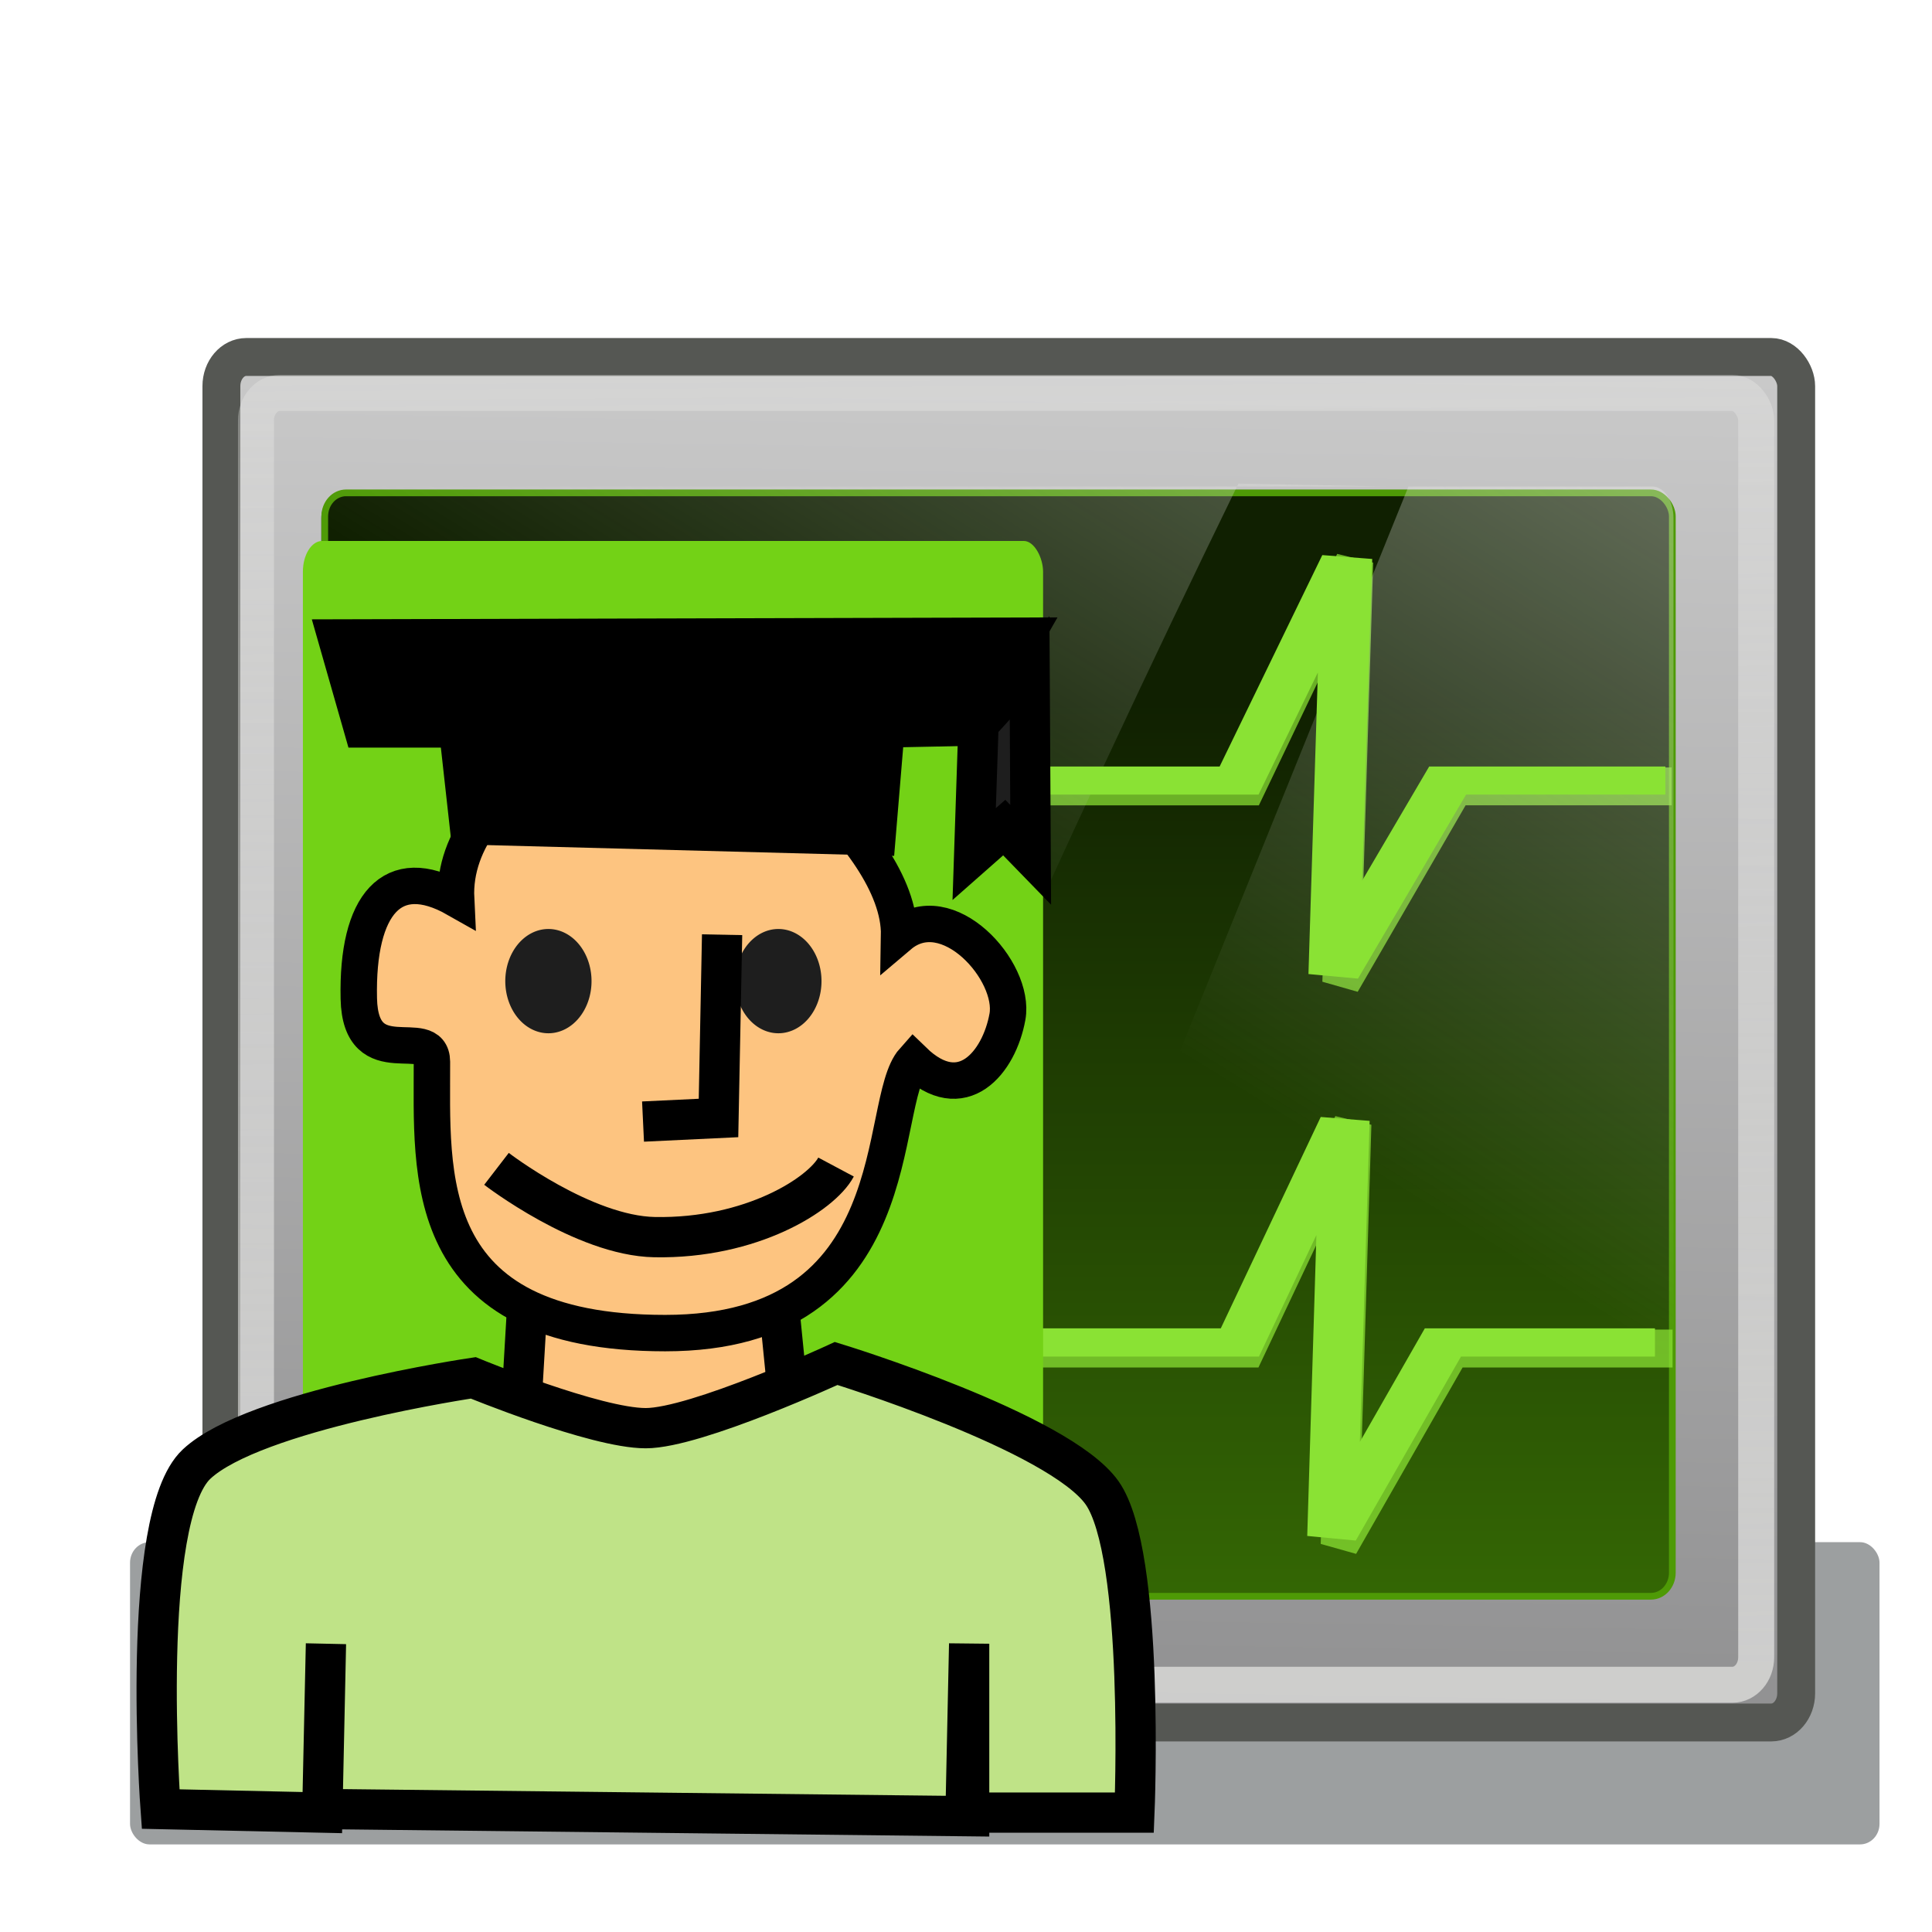 <?xml version="1.0" encoding="UTF-8" standalone="no"?>
<!-- Created with Inkscape (http://www.inkscape.org/) -->

<svg
   xmlns:dc="http://purl.org/dc/elements/1.1/"
   xmlns:cc="http://creativecommons.org/ns#"
   xmlns:rdf="http://www.w3.org/1999/02/22-rdf-syntax-ns#"
   xmlns:svg="http://www.w3.org/2000/svg"
   xmlns="http://www.w3.org/2000/svg"
   xmlns:xlink="http://www.w3.org/1999/xlink"
   xmlns:sodipodi="http://sodipodi.sourceforge.net/DTD/sodipodi-0.dtd"
   xmlns:inkscape="http://www.inkscape.org/namespaces/inkscape"
   width="48"
   height="48"
   id="svg4434"
   version="1.1"
   inkscape:version="0.48.3.1 r9886"
   sodipodi:docname="epoptes.svg"
   inkscape:export-filename="/home/andrew/Desktop/eye/eye_48.png"
   inkscape:export-xdpi="90"
   inkscape:export-ydpi="90">
  <defs
     id="defs4436">
    <linearGradient
       inkscape:collect="always"
       id="linearGradient5187">
      <stop
         style="stop-color:#eeeeec;stop-opacity:1;"
         offset="0"
         id="stop5189" />
      <stop
         style="stop-color:#eeeeec;stop-opacity:0;"
         offset="1"
         id="stop5191" />
    </linearGradient>
    <linearGradient
       inkscape:collect="always"
       id="linearGradient5179">
      <stop
         style="stop-color:#cacaca;stop-opacity:1"
         offset="0"
         id="stop5181" />
      <stop
         style="stop-color:#919192;stop-opacity:1"
         offset="1"
         id="stop5183" />
    </linearGradient>
    <filter
       color-interpolation-filters="sRGB"
       inkscape:collect="always"
       id="filter4033-0-3-2">
      <feGaussianBlur
         inkscape:collect="always"
         stdDeviation="15.273"
         id="feGaussianBlur4035-0-4-9" />
    </filter>
    <filter
       color-interpolation-filters="sRGB"
       inkscape:collect="always"
       id="filter4033-5-7">
      <feGaussianBlur
         inkscape:collect="always"
         stdDeviation="15.273"
         id="feGaussianBlur4035-00-4" />
    </filter>
    <linearGradient
       inkscape:collect="always"
       id="linearGradient5511-9-6-4">
      <stop
         style="stop-color:#102001;stop-opacity:1"
         offset="0"
         id="stop5513-3-3-1" />
      <stop
         style="stop-color:#3b7505;stop-opacity:1"
         offset="1"
         id="stop5515-9-0-9" />
    </linearGradient>
    <linearGradient
       inkscape:collect="always"
       xlink:href="#linearGradient3909-7"
       id="linearGradient5563-2"
       gradientUnits="userSpaceOnUse"
       gradientTransform="matrix(0.241,0,0,0.281,263.15,250.082)"
       x1="-571.875"
       y1="-922.312"
       x2="-565.625"
       y2="-1484.812" />
    <linearGradient
       inkscape:collect="always"
       id="linearGradient3909-7">
      <stop
         style="stop-color:#a1a1a1;stop-opacity:1"
         offset="0"
         id="stop3911-3" />
      <stop
         style="stop-color:#cdcdcd;stop-opacity:1"
         offset="1"
         id="stop3913-64" />
    </linearGradient>
    <clipPath
       clipPathUnits="userSpaceOnUse"
       id="clipPath3874-7">
      <rect
         style="fill:#4e9a06;fill-opacity:1"
         id="rect3876-97"
         width="896.875"
         height="665.625"
         x="-1248.352"
         y="-1668.09"
         ry="14.2"
         rx="14.2" />
    </clipPath>
    <linearGradient
       gradientTransform="matrix(0.241,0,0,0.281,624.292,384.103)"
       y2="-1262.829"
       x2="-1103.431"
       y1="-1831.951"
       x1="-1103.431"
       gradientUnits="userSpaceOnUse"
       id="linearGradient5534-1-9-0"
       xlink:href="#linearGradient5511-9-6-4-0"
       inkscape:collect="always" />
    <linearGradient
       inkscape:collect="always"
       id="linearGradient5511-9-6-4-0">
      <stop
         style="stop-color:#102001;stop-opacity:1"
         offset="0"
         id="stop5513-3-3-1-0" />
      <stop
         style="stop-color:#3b7505;stop-opacity:1"
         offset="1"
         id="stop5515-9-0-9-2" />
    </linearGradient>
    <radialGradient
       inkscape:collect="always"
       xlink:href="#linearGradient5276-4"
       id="radialGradient4295"
       gradientUnits="userSpaceOnUse"
       gradientTransform="matrix(-0.219,0.098,-0.081,-0.18,67.894,983.804)"
       cx="271.211"
       cy="-95.173"
       fx="271.211"
       fy="-95.173"
       r="65.301" />
    <linearGradient
       id="linearGradient5276-4">
      <stop
         id="stop5278-1"
         offset="0"
         style="stop-color:#ffffff;stop-opacity:0.549;" />
      <stop
         id="stop5280-65"
         offset="1"
         style="stop-color:#ffffff;stop-opacity:0;" />
    </linearGradient>
    <linearGradient
       inkscape:collect="always"
       xlink:href="#linearGradient4058-1-8-2"
       id="linearGradient5228-3"
       gradientUnits="userSpaceOnUse"
       x1="-933.46"
       y1="-511.056"
       x2="182.159"
       y2="-511.056" />
    <linearGradient
       id="linearGradient4058-1-8-2">
      <stop
         style="stop-color:#75a125;stop-opacity:1;"
         offset="0"
         id="stop4060-41-2-1" />
      <stop
         style="stop-color:#353520;stop-opacity:1"
         offset="1"
         id="stop4062-0-13-7" />
    </linearGradient>
    <radialGradient
       inkscape:collect="always"
       xlink:href="#linearGradient4026-0-0"
       id="radialGradient5226-4"
       gradientUnits="userSpaceOnUse"
       gradientTransform="matrix(0.939,0,0,1,10.337,0)"
       cx="170.286"
       cy="139.429"
       fx="170.286"
       fy="139.429"
       r="110.286" />
    <linearGradient
       id="linearGradient4026-0-0">
      <stop
         style="stop-color:#257027;stop-opacity:1;"
         offset="0"
         id="stop4028-45-1" />
      <stop
         style="stop-color:#2f3618;stop-opacity:1;"
         offset="1"
         id="stop4030-9-3" />
    </linearGradient>
    <clipPath
       clipPathUnits="userSpaceOnUse"
       id="clipPath5212-7">
      <path
         transform="translate(0.006,0.039)"
         sodipodi:type="arc"
         style="fill:#ef2929;fill-opacity:1"
         id="path5214-4"
         sodipodi:cx="170.28572"
         sodipodi:cy="139.42857"
         sodipodi:rx="110.28571"
         sodipodi:ry="110.28571"
         d="m 280.571,139.429 a 110.286,110.286 0 1 1 -220.571,0 110.286,110.286 0 1 1 220.571,0 z" />
    </clipPath>
    <linearGradient
       inkscape:collect="always"
       xlink:href="#linearGradient5256-1-7"
       id="linearGradient4308-4"
       gradientUnits="userSpaceOnUse"
       gradientTransform="matrix(0.242,0,0,0.374,798.489,614.928)"
       x1="-707.197"
       y1="-2120.222"
       x2="-1028.493"
       y2="-1298.639" />
    <linearGradient
       inkscape:collect="always"
       id="linearGradient5256-1-7">
      <stop
         style="stop-color:#eeeeec;stop-opacity:1;"
         offset="0"
         id="stop5258-5-5" />
      <stop
         style="stop-color:#eeeeec;stop-opacity:0;"
         offset="1"
         id="stop5260-6-5" />
    </linearGradient>
    <linearGradient
       id="linearGradient4026-0-0-9">
      <stop
         style="stop-color:#257027;stop-opacity:1;"
         offset="0"
         id="stop4028-45-1-9" />
      <stop
         style="stop-color:#2f3618;stop-opacity:1;"
         offset="1"
         id="stop4030-9-3-0" />
    </linearGradient>
    <filter
       color-interpolation-filters="sRGB"
       inkscape:collect="always"
       id="filter4945-0-3-3">
      <feGaussianBlur
         inkscape:collect="always"
         stdDeviation="8.207"
         id="feGaussianBlur4947-0-0-1" />
    </filter>
    <linearGradient
       id="linearGradient4058-1-8-2-8">
      <stop
         style="stop-color:#75a125;stop-opacity:1;"
         offset="0"
         id="stop4060-41-2-1-2" />
      <stop
         style="stop-color:#353520;stop-opacity:1"
         offset="1"
         id="stop4062-0-13-7-5" />
    </linearGradient>
    <filter
       color-interpolation-filters="sRGB"
       inkscape:collect="always"
       id="filter4763-7-2-2">
      <feGaussianBlur
         inkscape:collect="always"
         stdDeviation="27.804"
         id="feGaussianBlur4765-5-2-9" />
    </filter>
    <linearGradient
       id="linearGradient5276-4-6">
      <stop
         id="stop5278-1-9"
         offset="0"
         style="stop-color:#ffffff;stop-opacity:0.549;" />
      <stop
         id="stop5280-65-6"
         offset="1"
         style="stop-color:#ffffff;stop-opacity:0;" />
    </linearGradient>
    <radialGradient
       inkscape:collect="always"
       xlink:href="#linearGradient4026-0-0-9-2"
       id="radialGradient5511-7"
       gradientUnits="userSpaceOnUse"
       gradientTransform="matrix(0.939,0,0,1,10.337,0)"
       cx="170.286"
       cy="139.429"
       fx="170.286"
       fy="139.429"
       r="110.286" />
    <linearGradient
       id="linearGradient4026-0-0-9-2">
      <stop
         style="stop-color:#257027;stop-opacity:1;"
         offset="0"
         id="stop4028-45-1-9-4" />
      <stop
         style="stop-color:#2f3618;stop-opacity:1;"
         offset="1"
         id="stop4030-9-3-0-8" />
    </linearGradient>
    <radialGradient
       inkscape:collect="always"
       xlink:href="#linearGradient4026-0-0"
       id="radialGradient5558"
       gradientUnits="userSpaceOnUse"
       gradientTransform="matrix(0.939,0,0,1,10.337,0)"
       cx="170.286"
       cy="139.429"
       fx="170.286"
       fy="139.429"
       r="110.286" />
    <filter
       inkscape:collect="always"
       id="filter6242"
       x="-0.065"
       width="1.13"
       y="-0.362"
       height="1.723">
      <feGaussianBlur
         inkscape:collect="always"
         stdDeviation="7.769"
         id="feGaussianBlur6244" />
    </filter>
    <linearGradient
       inkscape:collect="always"
       xlink:href="#linearGradient5187"
       id="linearGradient3277"
       gradientUnits="userSpaceOnUse"
       gradientTransform="matrix(0.94,0,0,0.942,1.611,60.211)"
       x1="24.044"
       y1="1046.033"
       x2="23.563"
       y2="979.515" />
    <linearGradient
       inkscape:collect="always"
       xlink:href="#linearGradient5256-1-7"
       id="linearGradient3283"
       gradientUnits="userSpaceOnUse"
       gradientTransform="matrix(0.04,0,0,0.063,72.471,1113.363)"
       x1="-707.197"
       y1="-2120.222"
       x2="-1028.493"
       y2="-1298.639" />
    <linearGradient
       inkscape:collect="always"
       xlink:href="#linearGradient5511-9-6-4"
       id="linearGradient3287"
       gradientUnits="userSpaceOnUse"
       gradientTransform="matrix(0.04,0,0,0.047,66.723,1107.605)"
       x1="-1103.431"
       y1="-1831.951"
       x2="-1103.431"
       y2="-1262.829" />
    <linearGradient
       inkscape:collect="always"
       xlink:href="#linearGradient5179"
       id="linearGradient3291"
       gradientUnits="userSpaceOnUse"
       gradientTransform="matrix(0.94,0,0,0.942,1.611,60.211)"
       x1="24.348"
       y1="1010.983"
       x2="23.774"
       y2="1046.844" />
    <radialGradient
       inkscape:collect="always"
       xlink:href="#linearGradient5276-4-6"
       id="radialGradient3293"
       gradientUnits="userSpaceOnUse"
       gradientTransform="matrix(-0.219,0.098,-0.081,-0.18,170.778,1013.304)"
       cx="271.211"
       cy="-95.173"
       fx="271.211"
       fy="-95.173"
       r="65.301" />
    <linearGradient
       inkscape:collect="always"
       xlink:href="#linearGradient4058-1-8-2-8"
       id="linearGradient3295"
       gradientUnits="userSpaceOnUse"
       gradientTransform="matrix(0.023,-0.002,0.002,0.023,126.178,1077.246)"
       x1="-933.46"
       y1="-511.056"
       x2="182.159"
       y2="-511.056" />
    <filter
       inkscape:collect="always"
       id="filter4127"
       x="-0.246"
       width="1.492"
       y="-0.304"
       height="1.608">
      <feGaussianBlur
         inkscape:collect="always"
         stdDeviation="1.902"
         id="feGaussianBlur4129" />
    </filter>
  </defs>
  <sodipodi:namedview
     id="base"
     pagecolor="#ffffff"
     bordercolor="#666666"
     borderopacity="1.0"
     inkscape:pageopacity="0.0"
     inkscape:pageshadow="2"
     inkscape:zoom="5.6"
     inkscape:cx="-0.3191116"
     inkscape:cy="4.9886711"
     inkscape:document-units="px"
     inkscape:current-layer="g7278"
     showgrid="true"
     inkscape:window-width="1438"
     inkscape:window-height="850"
     inkscape:window-x="0"
     inkscape:window-y="26"
     inkscape:window-maximized="1"
     showguides="false"
     inkscape:snap-global="false">
    <inkscape:grid
       type="xygrid"
       id="grid7276"
       empspacing="5"
       visible="true"
       enabled="true"
       snapvisiblegridlinesonly="true" />
  </sodipodi:namedview>
  <g
     inkscape:label="Layer 1"
     inkscape:groupmode="layer"
     id="layer1"
     transform="translate(0,-1004.362)">
    <g
       id="g7278"
       transform="matrix(1.063,0,0,1.063,-31.555,-83.35)">
      <g
         id="g4171">
        <rect
           ry="3.499"
           rx="3.18"
           transform="matrix(0.143,0,0,0.137,45.46,1068.423)"
           y="-66.656"
           x="-89.062"
           height="51.562"
           width="285.938"
           id="rect5579"
           style="opacity:0.686;fill:#2e3436;fill-opacity:1;stroke:none;filter:url(#filter6242)" />
        <rect
           rx="0.619"
           ry="0.724"
           y="1012.954"
           x="5.503"
           height="33.916"
           width="39.114"
           id="rect3876-97-9"
           style="fill:url(#linearGradient3291);fill-opacity:1;stroke:#555753;stroke-width:0.941;stroke-miterlimit:4;stroke-dasharray:none"
           transform="matrix(0.941,0,0,0.941,29.681,78.401)" />
        <rect
           style="fill:#2e3436;fill-opacity:1"
           id="rect3876-5-4-1-5-2"
           width="33.471"
           height="27.406"
           x="7.985"
           y="1016.369"
           ry="0.585"
           rx="0.53"
           transform="matrix(0.941,0,0,0.941,29.681,78.401)" />
        <rect
           rx="0.53"
           ry="0.585"
           y="1016.329"
           x="8.07"
           height="27.406"
           width="33.471"
           id="rect3876-5-4-1-4-0-6"
           style="fill:url(#linearGradient3287);fill-opacity:1;stroke:#4e9a06;stroke-width:0.167"
           transform="matrix(0.941,0,0,0.941,29.681,78.401)" />
        <path
           sodipodi:nodetypes="cccccccccc"
           inkscape:connector-curvature="0"
           id="path3989-7-7-2"
           d="m 7.947,1023.62 c 9.198,0 9.198,0 9.198,0 l 2.721,-5.567 0,10.398 2.405,-4.831 8.704,0 2.666,-5.572 -0.322,10.438 2.816,-4.867 5.389,0"
           style="opacity:0.739;fill:none;stroke:#8ae234;stroke-width:0.941;stroke-linecap:butt;stroke-linejoin:miter;stroke-miterlimit:4;stroke-opacity:1;stroke-dasharray:none"
           transform="matrix(0.941,0,0,0.941,29.681,78.401)" />
        <path
           style="fill:url(#linearGradient3283);fill-opacity:1"
           d="m 8.633,1016.172 c -0.294,0 -0.526,0.351 -0.526,0.787 l 0,27.011 10.18,0.034 c 3.903,-9.526 8.024,-18.784 12.476,-27.904 l 3.671,0.071 z m 26.354,0 -11.242,27.791 17.824,-0.154 0,-26.85 c 0,-0.436 -0.232,-0.787 -0.526,-0.787 z"
           id="rect3876-5-4-1-4-5-0"
           inkscape:connector-curvature="0"
           sodipodi:nodetypes="ssccccscccssc"
           transform="matrix(0.941,0,0,0.941,29.681,78.401)" />
        <path
           sodipodi:nodetypes="cccccccccc"
           inkscape:connector-curvature="0"
           id="path3989-7-6-1-0"
           d="m 8.223,1037.582 c 9.083,0 9.083,0 9.083,0 l 2.687,-5.567 0,10.398 2.375,-4.831 8.595,0 2.633,-5.572 -0.318,10.439 2.781,-4.867 5.488,0"
           style="opacity:0.739;fill:none;stroke:#8ae234;stroke-width:0.941;stroke-linecap:butt;stroke-linejoin:miter;stroke-miterlimit:4;stroke-opacity:1;stroke-dasharray:none"
           transform="matrix(0.941,0,0,0.941,29.681,78.401)" />
        <path
           sodipodi:nodetypes="cccccccccc"
           inkscape:connector-curvature="0"
           id="path3989-3-3"
           d="m -626.332,-1031.688 c 228.619,0 228.619,0 228.619,0 l 67.619,-246.639 0,460.702 59.779,-214.062 216.329,0 66.259,-246.875 -7.994,462.5 69.991,-215.625 133.937,0"
           style="fill:none;stroke:#8ae234;stroke-width:31.235;stroke-linecap:butt;stroke-linejoin:miter;stroke-miterlimit:4;stroke-opacity:1;stroke-dasharray:none;filter:url(#filter4033-5-7)"
           transform="matrix(0.038,0,0,0.021,60.697,1063.156)" />
        <path
           sodipodi:nodetypes="cccccccccc"
           inkscape:connector-curvature="0"
           id="path3989-9-2-5"
           d="m -626.332,-1031.688 c 228.619,0 228.619,0 228.619,0 l 67.619,-246.639 0,460.702 59.779,-214.062 216.329,0 66.259,-246.875 -7.994,462.5 69.991,-215.625 133.937,0"
           style="fill:none;stroke:#8ae234;stroke-width:31.431;stroke-linecap:butt;stroke-linejoin:miter;stroke-miterlimit:4;stroke-opacity:1;stroke-dasharray:none;filter:url(#filter4033-0-3-2)"
           transform="matrix(0.037,0,0,0.021,60.661,1076.289)" />
        <rect
           rx="0.59"
           ry="0.684"
           y="1013.847"
           x="6.362"
           height="32.086"
           width="37.262"
           id="rect3876-97-9-8"
           style="opacity:0.646;fill:none;stroke:url(#linearGradient3277);stroke-width:0.894;stroke-miterlimit:4;stroke-dasharray:none"
           transform="matrix(0.941,0,0,0.941,29.681,78.401)" />
        <rect
           ry="0.508"
           rx="0.484"
           transform="matrix(0.932,0,0,1.418,-38.67,1027.808)"
           y="5.7"
           x="80.938"
           height="15.026"
           width="18.562"
           id="rect3357"
           style="fill:#73d216;fill-opacity:1;stroke:none;filter:url(#filter4127)" />
        <path
           inkscape:connector-curvature="0"
           id="path3327"
           d="m 42.003,1053.841 -0.168,2.856 6.383,0.336 -0.336,-3.359 z"
           style="fill:#fdc480;fill-opacity:1;stroke:#000000;stroke-width:0.941px;stroke-linecap:butt;stroke-linejoin:miter;stroke-opacity:1" />
        <path
           sodipodi:nodetypes="czczczcsc"
           inkscape:connector-curvature="0"
           id="path3297"
           d="m 39.78,1048.062 c 0.009,2.583 -0.352,6.343 5.451,6.343 5.803,0 4.917,-5.376 5.803,-6.37 1.138,1.106 2.005,0.044 2.197,-1.024 0.192,-1.067 -1.41,-2.85 -2.532,-1.899 0.042,-2.346 -4.172,-5.371 -5.081,-5.405 -0.909,-0.034 -5.411,1.738 -5.273,4.548 -1.485,-0.842 -2.322,0.118 -2.274,2.331 0.039,1.811 1.7,0.592 1.709,1.476 z"
           style="fill:#fdc480;stroke:#000000;stroke-width:0.851px;stroke-linecap:butt;stroke-linejoin:miter;stroke-opacity:1" />
        <path
           sodipodi:nodetypes="cccscscccccccc"
           inkscape:connector-curvature="0"
           id="path3299"
           d="m 33.439,1065.529 c 0,0 -0.504,-6.803 0.84,-8.062 1.344,-1.26 6.467,-2.016 6.467,-2.016 0,0 2.855,1.176 4.031,1.176 1.176,0 4.451,-1.512 4.451,-1.512 0,0 5.207,1.596 6.215,3.023 1.008,1.428 0.756,7.474 0.756,7.474 l -3.947,0 0.084,-3.947 0,4.031 -15.117,-0.168 0.084,-3.863 -0.084,3.947 z"
           style="fill:#bfe387;fill-opacity:1;stroke:#000000;stroke-width:0.941px;stroke-linecap:butt;stroke-linejoin:miter;stroke-opacity:1" />
        <path
           sodipodi:nodetypes="ccccccccc"
           inkscape:connector-curvature="0"
           id="path3301"
           d="m 40.662,1042.518 -0.252,-2.268 -2.226,0 -0.588,-2.058 15.993,-0.042 -1.176,2.058 -2.052,0.042 -0.21,2.519 z"
           style="fill:#000000;stroke:#000000;stroke-width:0.941px;stroke-linecap:butt;stroke-linejoin:miter;stroke-opacity:1" />
        <path
           sodipodi:open="true"
           sodipodi:end="12.46847"
           sodipodi:start="6.2071318"
           transform="matrix(0.941,0,0,0.941,53.004,990.215)"
           d="m -10.092,59.375 a 1.071,1.295 0 1 1 -0.002,-0.028"
           sodipodi:ry="1.2946428"
           sodipodi:rx="1.0714285"
           sodipodi:cy="59.473213"
           sodipodi:cx="-11.160714"
           id="path3303"
           style="fill:#1e1e1e;fill-opacity:1;stroke:none"
           sodipodi:type="arc" />
        <path
           sodipodi:open="true"
           sodipodi:end="12.46847"
           sodipodi:start="6.2071318"
           transform="matrix(0.941,0,0,0.941,58.379,990.215)"
           d="m -10.092,59.375 a 1.071,1.295 0 1 1 -0.002,-0.028"
           sodipodi:ry="1.2946428"
           sodipodi:rx="1.0714285"
           sodipodi:cy="59.473213"
           sodipodi:cx="-11.160714"
           id="path3303-3"
           style="fill:#1e1e1e;fill-opacity:1;stroke:none"
           sodipodi:type="arc" />
        <path
           sodipodi:nodetypes="csc"
           inkscape:connector-curvature="0"
           id="path3323"
           d="m 41.289,1050.566 c 0,0 2.032,1.565 3.695,1.596 2.268,0.042 3.905,-1.008 4.241,-1.638"
           style="fill:none;stroke:#000000;stroke-width:0.941px;stroke-linecap:butt;stroke-linejoin:miter;stroke-opacity:1" />
        <path
           sodipodi:nodetypes="cccccc"
           inkscape:connector-curvature="0"
           id="path3325"
           d="m 53.749,1038.857 0.025,4.369 -0.618,-0.636 -0.702,0.619 0.101,-3.042 z"
           style="fill:#1e1e1e;stroke:#000000;stroke-width:0.941px;stroke-linecap:butt;stroke-linejoin:miter;stroke-opacity:1" />
        <path
           inkscape:connector-curvature="0"
           id="path4159"
           d="m 44.714,1049.461 1.764,-0.084 0.084,-4.283"
           style="fill:none;stroke:#000000;stroke-width:0.941px;stroke-linecap:butt;stroke-linejoin:miter;stroke-opacity:1" />
      </g>
    </g>
  </g>
</svg>
